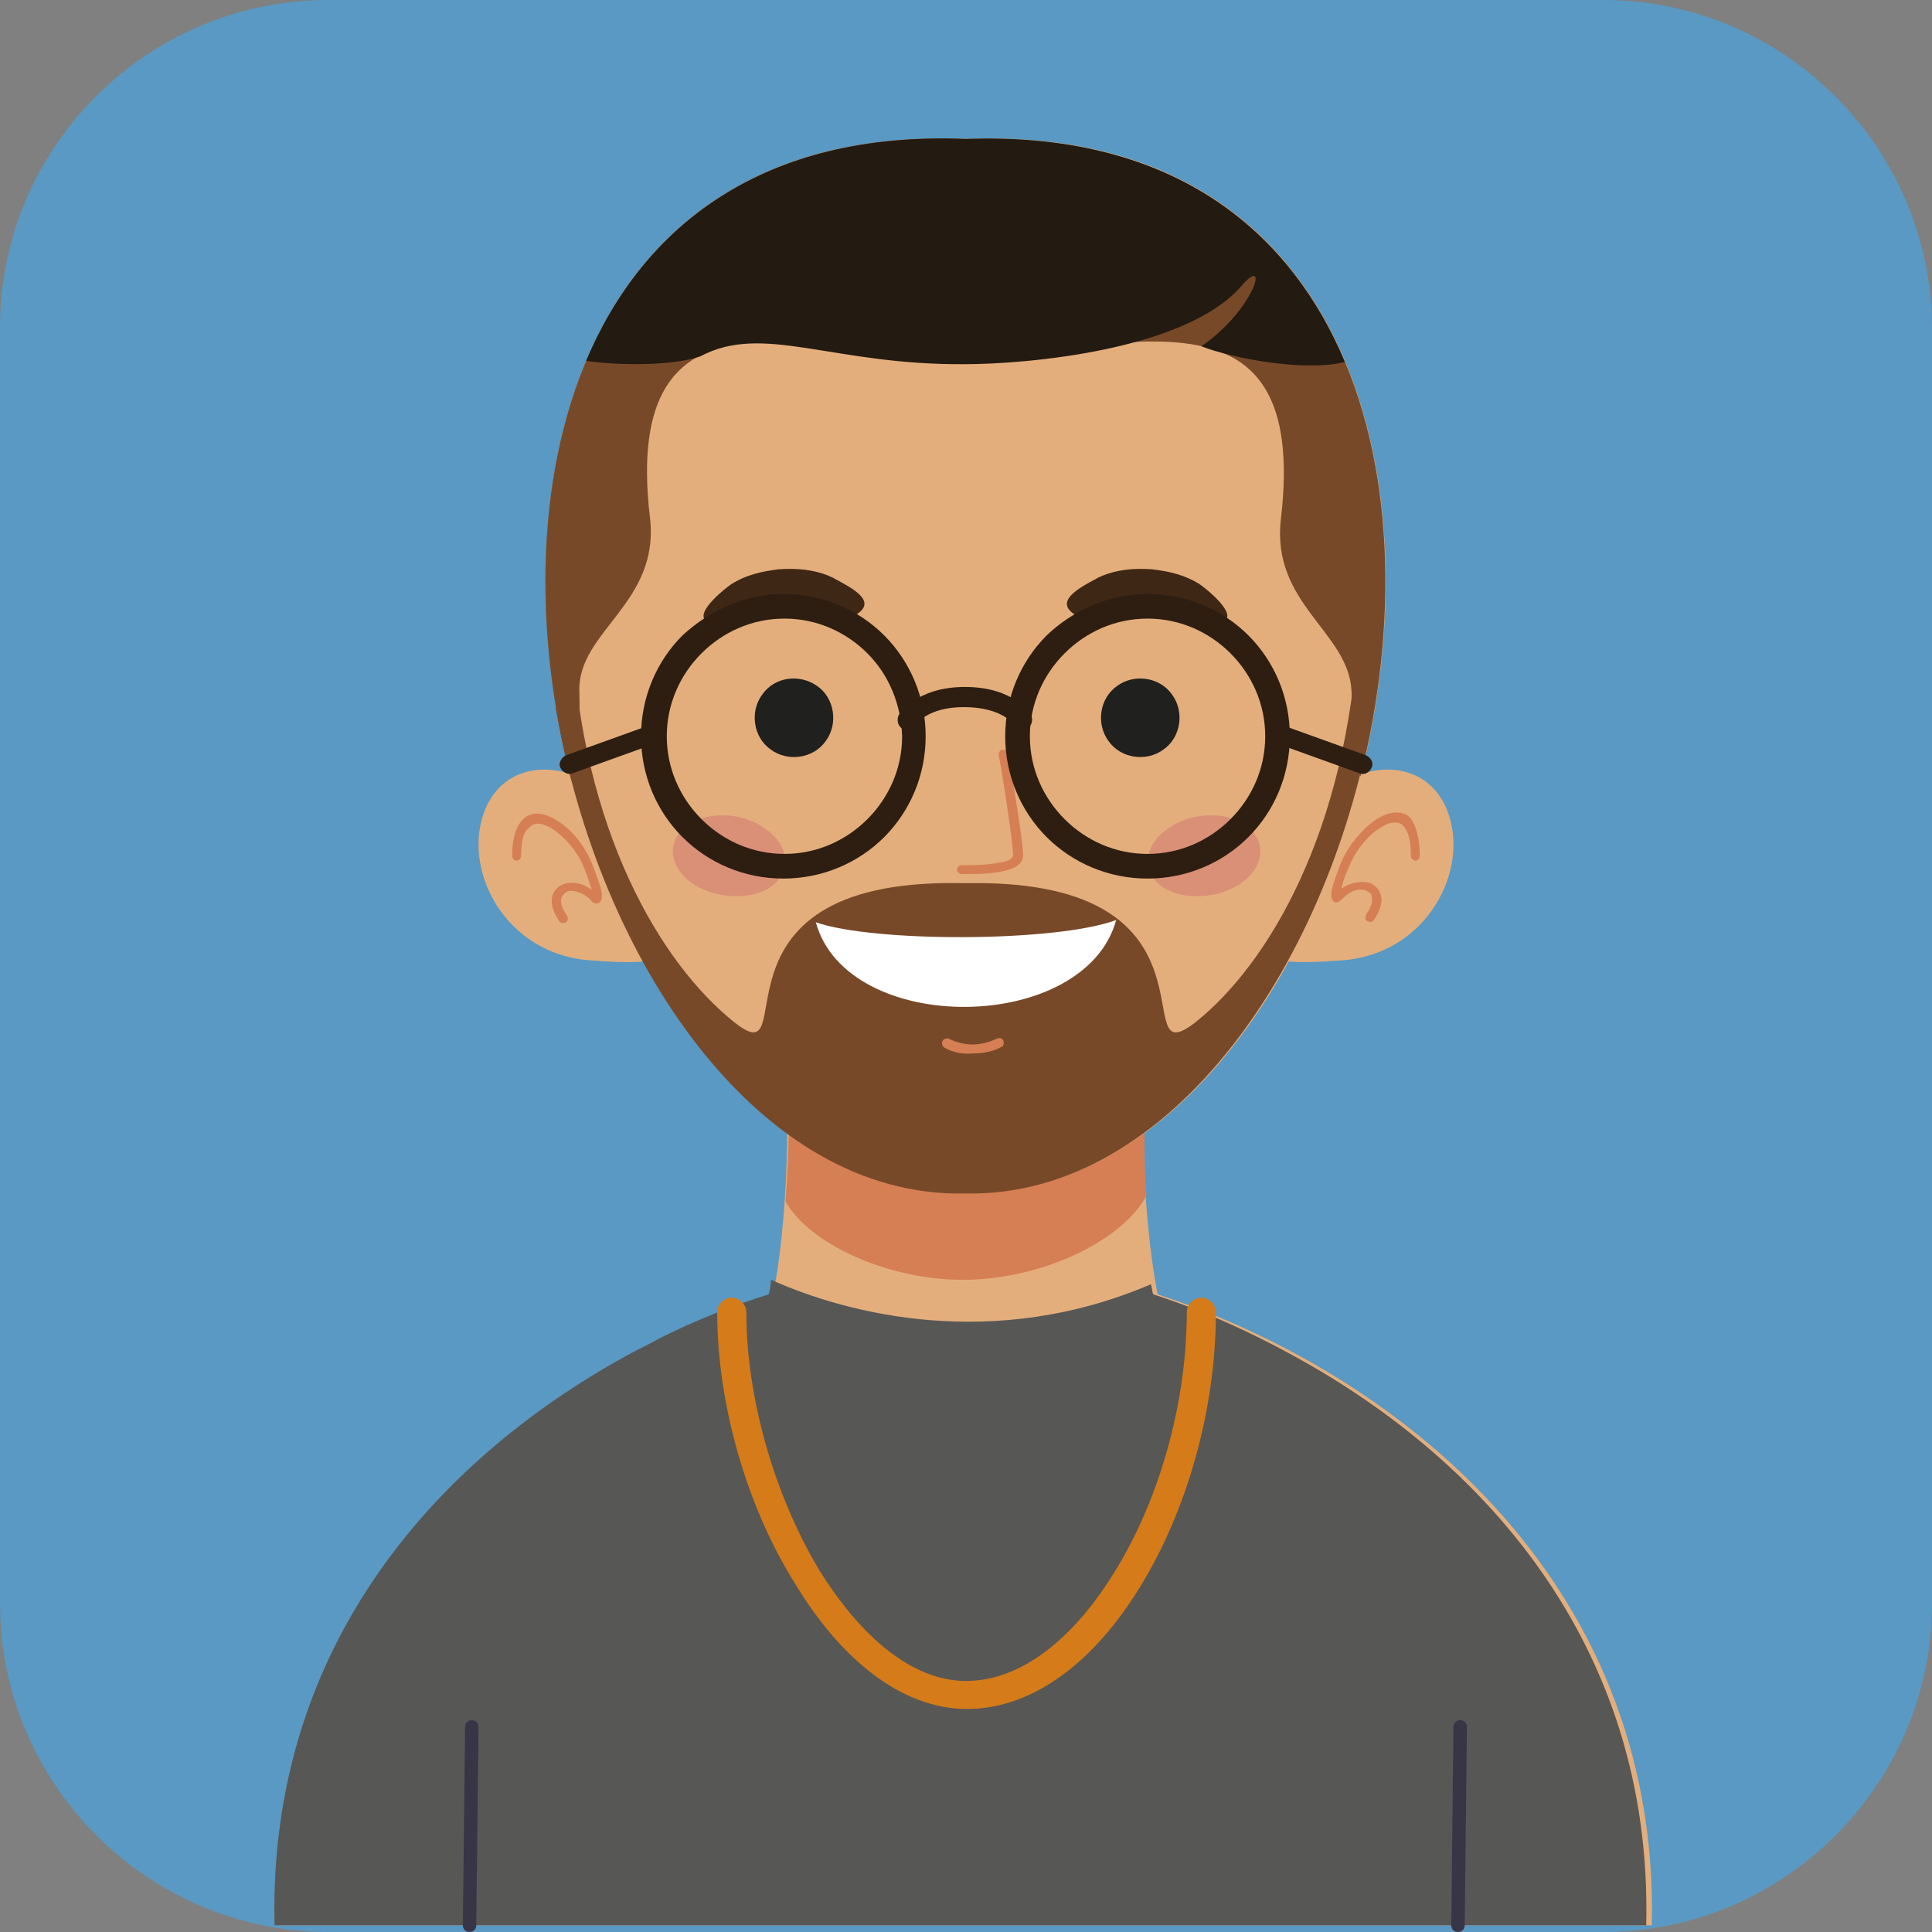 <svg width="48" height="48" viewBox="0 0 48 48" fill="none" xmlns="http://www.w3.org/2000/svg">
<rect x="0" y="0" width="48" height="48" fill="#808080" stroke="none"/>
<path fill-rule="evenodd" clip-rule="evenodd" d="M8.158 0H39.842C44.325 0 48 3.675 48 8.158V39.842C48 44.325 44.325 48 39.842 48H8.158C3.675 48 0 44.325 0 39.842V8.186C-0.028 3.675 3.647 0 8.158 0Z" fill="#5999C3"/>
<path fill-rule="evenodd" clip-rule="evenodd" d="M24 47.833H6.933C6.738 39.118 13.448 34.051 19.211 32.157C19.685 29.735 19.545 26.561 19.545 26.561H23.972H28.399C28.399 26.561 28.288 29.707 28.761 32.157C34.524 34.051 41.234 39.118 41.039 47.833H24Z" fill="#E4AE7C"/>
<path fill-rule="evenodd" clip-rule="evenodd" d="M28.483 29.707C27.926 30.765 26.005 31.768 24 31.796C22.051 31.823 20.074 30.877 19.517 29.847C19.573 29.039 19.601 28.288 19.601 27.703H28.455C28.427 28.26 28.427 28.956 28.483 29.707Z" fill="#D67F54"/>
<path fill-rule="evenodd" clip-rule="evenodd" d="M14.589 19.601C14.562 19.155 12.696 18.598 12.056 20.102C11.443 21.605 12.557 23.721 14.673 23.86C16.789 24.027 16.176 23.666 16.176 23.666L14.589 19.601Z" fill="#E4AE7C"/>
<path fill-rule="evenodd" clip-rule="evenodd" d="M24 47.833H23.36H22.719H22.079H21.439H20.798H20.158H19.517H18.877H18.32H17.68H17.04H16.399H15.814H15.174H14.534H13.893H13.309H12.668H12.028H11.387H10.747H10.107H9.466H8.826H8.186H7.545H6.905H6.821C6.654 40.761 11.026 36.111 15.759 33.577C15.982 33.466 16.204 33.355 16.399 33.243C17.29 32.798 18.209 32.436 19.1 32.157C19.128 32.046 19.155 31.907 19.155 31.795C21.077 32.658 24.696 33.577 28.594 31.907C28.622 31.99 28.622 32.074 28.65 32.157C29.513 32.436 30.404 32.798 31.295 33.243C31.517 33.355 31.74 33.466 31.991 33.605C36.724 36.139 41.067 40.788 40.9 47.833H40.817H40.176H39.536H38.895H38.255H37.81H37.169H36.529H35.889H35.304H34.663H34.023H33.383H32.798H32.158H31.517H30.877H30.237H29.596H28.956H28.316H27.675H27.035H26.394H25.754H25.114H24.473H24Z" fill="#575756"/>
<path fill-rule="evenodd" clip-rule="evenodd" d="M33.411 19.601C33.438 19.155 35.304 18.598 35.944 20.102C36.557 21.605 35.443 23.721 33.327 23.86C31.211 24.027 31.824 23.666 31.824 23.666L33.411 19.601Z" fill="#E4AE7C"/>
<path fill-rule="evenodd" clip-rule="evenodd" d="M24 29.624C13.002 29.875 7.434 2.756 24 3.452C40.538 2.784 34.998 29.902 24 29.624Z" fill="#E4AE7C"/>
<path fill-rule="evenodd" clip-rule="evenodd" d="M35.276 21.271C35.276 21.327 35.22 21.383 35.165 21.383C35.109 21.383 35.053 21.327 35.053 21.271C35.053 20.909 34.998 20.687 34.886 20.547C34.831 20.464 34.747 20.436 34.664 20.436C34.552 20.436 34.441 20.464 34.33 20.547C34.023 20.715 33.689 21.104 33.522 21.522C33.438 21.717 33.355 21.912 33.327 22.079C33.522 21.94 33.717 21.912 33.884 21.912C33.968 21.912 34.079 21.94 34.135 21.995C34.218 22.051 34.274 22.134 34.302 22.218C34.357 22.385 34.302 22.608 34.135 22.858C34.107 22.914 34.023 22.914 33.968 22.886C33.912 22.858 33.912 22.775 33.94 22.719C34.079 22.524 34.107 22.385 34.079 22.274C34.079 22.218 34.051 22.19 33.995 22.162C33.968 22.134 33.912 22.107 33.856 22.107C33.689 22.079 33.522 22.162 33.355 22.329C33.299 22.385 33.272 22.385 33.244 22.413C33.16 22.441 33.104 22.385 33.077 22.302C33.077 22.274 33.077 22.218 33.077 22.162C33.104 21.995 33.216 21.689 33.327 21.411C33.522 20.965 33.884 20.547 34.246 20.325C34.385 20.241 34.552 20.186 34.691 20.186C34.858 20.186 34.998 20.241 35.081 20.38C35.193 20.575 35.276 20.854 35.276 21.271Z" fill="#D67F54"/>
<path fill-rule="evenodd" clip-rule="evenodd" d="M12.947 21.271C12.947 21.327 12.891 21.383 12.835 21.383C12.78 21.383 12.724 21.327 12.724 21.271C12.724 20.854 12.808 20.575 12.947 20.408C13.058 20.269 13.197 20.213 13.337 20.213C13.476 20.213 13.643 20.269 13.782 20.353C14.144 20.547 14.506 20.965 14.701 21.438C14.812 21.717 14.924 22.023 14.951 22.19C14.951 22.246 14.951 22.302 14.951 22.329C14.924 22.413 14.868 22.469 14.784 22.441C14.757 22.441 14.701 22.413 14.673 22.357C14.506 22.19 14.311 22.134 14.172 22.134C14.116 22.134 14.06 22.162 14.033 22.19C14.005 22.218 13.977 22.246 13.949 22.302C13.921 22.413 13.949 22.552 14.088 22.747C14.116 22.803 14.116 22.886 14.06 22.914C14.005 22.942 13.921 22.942 13.893 22.886C13.726 22.636 13.671 22.413 13.726 22.246C13.754 22.162 13.81 22.079 13.893 22.023C13.977 21.967 14.06 21.94 14.144 21.94C14.311 21.912 14.506 21.967 14.701 22.107C14.645 21.94 14.589 21.745 14.506 21.55C14.339 21.132 14.005 20.77 13.698 20.575C13.587 20.52 13.476 20.464 13.364 20.464C13.281 20.464 13.197 20.492 13.142 20.575C13.002 20.659 12.947 20.909 12.947 21.271Z" fill="#D67F54"/>
<path fill-rule="evenodd" clip-rule="evenodd" d="M11.555 42.905C11.555 42.793 11.638 42.738 11.722 42.738C11.833 42.738 11.889 42.821 11.889 42.905L11.833 47.833C11.833 47.944 11.749 48 11.666 48C11.555 48 11.499 47.916 11.499 47.833L11.555 42.905Z" fill="#383546"/>
<path fill-rule="evenodd" clip-rule="evenodd" d="M36.111 42.905C36.111 42.793 36.195 42.738 36.278 42.738C36.39 42.738 36.445 42.821 36.445 42.905L36.39 47.833C36.39 47.944 36.306 48 36.222 48C36.111 48 36.056 47.916 36.056 47.833L36.111 42.905Z" fill="#383546"/>
<path fill-rule="evenodd" clip-rule="evenodd" d="M13.81 17.596C13.949 17.039 14.2 15.369 14.2 15.647C14.45 20.659 16.427 23.944 18.237 25.392C20.019 26.812 17.234 21.856 23.805 21.94C23.861 21.94 23.916 21.94 23.972 21.94C24.028 21.94 24.084 21.94 24.139 21.94C30.682 21.884 27.898 26.812 29.708 25.392C31.517 23.944 33.466 20.659 33.745 15.647C33.745 15.397 33.995 17.039 34.135 17.596C33.104 23.833 29.123 29.763 23.972 29.652C18.821 29.763 14.868 23.833 13.81 17.596Z" fill="#784928"/>
<path fill-rule="evenodd" clip-rule="evenodd" d="M14.2 19.406C14.339 19.016 14.422 18.209 14.394 17.151C14.367 15.675 16.399 14.979 16.148 12.863C15.425 6.71 20.213 8.798 23.972 8.798V3.452C14.45 3.062 12.251 11.916 14.2 19.406Z" fill="#784928"/>
<path fill-rule="evenodd" clip-rule="evenodd" d="M33.8 19.295C33.689 18.877 33.605 18.125 33.578 17.179C33.522 15.703 31.573 15.007 31.824 12.891C32.547 6.738 27.759 8.826 24 8.826V3.48C33.466 3.063 35.694 11.805 33.8 19.295Z" fill="#784928"/>
<path fill-rule="evenodd" clip-rule="evenodd" d="M20.297 17.039C20.742 17.346 20.826 17.986 20.52 18.404C20.214 18.849 19.573 18.933 19.155 18.626C18.71 18.32 18.627 17.68 18.933 17.262C19.239 16.817 19.852 16.733 20.297 17.039Z" fill="#20201E"/>
<path fill-rule="evenodd" clip-rule="evenodd" d="M27.759 17.039C27.313 17.346 27.23 17.986 27.536 18.404C27.842 18.849 28.483 18.933 28.9 18.626C29.346 18.32 29.429 17.68 29.123 17.262C28.817 16.817 28.176 16.733 27.759 17.039Z" fill="#20201E"/>
<path fill-rule="evenodd" clip-rule="evenodd" d="M19.072 20.631C19.629 21.049 19.657 21.689 19.128 22.051C18.599 22.385 17.708 22.329 17.151 21.912C16.594 21.494 16.566 20.854 17.095 20.492C17.624 20.13 18.515 20.186 19.072 20.631Z" fill="#DA9077"/>
<path fill-rule="evenodd" clip-rule="evenodd" d="M28.956 20.631C28.399 21.049 28.371 21.689 28.9 22.051C29.429 22.385 30.32 22.329 30.877 21.912C31.434 21.494 31.462 20.854 30.933 20.492C30.404 20.13 29.513 20.186 28.956 20.631Z" fill="#DA9077"/>
<path fill-rule="evenodd" clip-rule="evenodd" d="M20.715 14.366C20.687 14.338 20.631 14.338 20.603 14.31C20.186 14.143 19.796 14.116 19.35 14.143C18.905 14.199 18.543 14.283 18.181 14.505C18.014 14.617 17.318 15.174 17.513 15.396C17.596 15.424 18.292 15.062 18.487 15.007C18.794 14.923 19.072 14.867 19.406 14.895C19.712 14.923 19.963 14.951 20.241 15.062C20.241 15.062 20.297 15.09 20.325 15.09C20.91 15.368 20.854 15.563 21.244 15.285C21.828 14.951 21.188 14.617 20.715 14.366Z" fill="#3F2716"/>
<path fill-rule="evenodd" clip-rule="evenodd" d="M27.258 14.366C27.285 14.338 27.341 14.338 27.369 14.31C27.787 14.143 28.176 14.116 28.622 14.143C29.067 14.199 29.429 14.283 29.791 14.505C29.958 14.617 30.654 15.174 30.459 15.396C30.376 15.424 29.68 15.062 29.485 15.007C29.179 14.923 28.9 14.867 28.566 14.895C28.26 14.923 28.009 14.951 27.731 15.062C27.731 15.062 27.675 15.09 27.647 15.09C27.063 15.368 27.118 15.563 26.729 15.285C26.172 14.951 26.784 14.617 27.258 14.366Z" fill="#3F2716"/>
<path fill-rule="evenodd" clip-rule="evenodd" d="M23.471 26.032C23.415 26.005 23.387 25.921 23.415 25.866C23.443 25.81 23.527 25.782 23.582 25.81C23.75 25.893 23.944 25.949 24.167 25.949C24.362 25.949 24.585 25.893 24.752 25.81C24.807 25.782 24.891 25.782 24.919 25.838C24.947 25.893 24.947 25.977 24.891 26.005C24.696 26.116 24.445 26.172 24.195 26.172C23.916 26.2 23.666 26.144 23.471 26.032Z" fill="#D67F54"/>
<path fill-rule="evenodd" clip-rule="evenodd" d="M23.889 21.716C23.833 21.716 23.777 21.661 23.777 21.605C23.777 21.549 23.833 21.494 23.889 21.494C24.167 21.494 24.529 21.494 24.779 21.438C25.002 21.41 25.169 21.355 25.169 21.243C25.169 20.909 24.835 18.765 24.807 18.765C24.807 18.709 24.835 18.626 24.919 18.626C24.974 18.626 25.058 18.654 25.058 18.737C25.058 18.737 25.42 20.909 25.42 21.243C25.42 21.494 25.169 21.605 24.835 21.661C24.557 21.716 24.195 21.716 23.889 21.716Z" fill="#D67F54"/>
<path fill-rule="evenodd" clip-rule="evenodd" d="M19.462 14.756C20.436 14.756 21.327 15.146 21.968 15.786C22.608 16.427 22.998 17.318 22.998 18.292C22.998 19.267 22.608 20.157 21.968 20.798C21.327 21.438 20.436 21.828 19.462 21.828C18.487 21.828 17.596 21.438 16.956 20.798C16.316 20.157 15.926 19.267 15.926 18.292C15.926 17.318 16.316 16.427 16.956 15.786C17.624 15.174 18.487 14.756 19.462 14.756ZM21.55 16.232C21.021 15.703 20.297 15.369 19.49 15.369C18.682 15.369 17.958 15.703 17.429 16.232C16.9 16.761 16.566 17.485 16.566 18.292C16.566 19.099 16.9 19.823 17.429 20.352C17.958 20.881 18.682 21.215 19.49 21.215C20.297 21.215 21.021 20.881 21.55 20.352C22.079 19.823 22.413 19.099 22.413 18.292C22.385 17.485 22.079 16.761 21.55 16.232Z" fill="#2E1E11"/>
<path fill-rule="evenodd" clip-rule="evenodd" d="M28.51 14.756C29.485 14.756 30.376 15.146 31.016 15.786C31.657 16.427 32.046 17.318 32.046 18.292C32.046 19.267 31.657 20.157 31.016 20.798C30.376 21.438 29.485 21.828 28.51 21.828C27.536 21.828 26.645 21.438 26.005 20.798C25.364 20.157 24.974 19.267 24.974 18.292C24.974 17.318 25.364 16.427 26.005 15.786C26.645 15.174 27.536 14.756 28.51 14.756ZM30.571 16.232C30.042 15.703 29.318 15.369 28.51 15.369C27.703 15.369 26.979 15.703 26.45 16.232C25.921 16.761 25.587 17.485 25.587 18.292C25.587 19.099 25.921 19.823 26.45 20.352C26.979 20.881 27.703 21.215 28.51 21.215C29.318 21.215 30.042 20.881 30.571 20.352C31.1 19.823 31.434 19.099 31.434 18.292C31.434 17.485 31.1 16.761 30.571 16.232Z" fill="#2E1E11"/>
<path fill-rule="evenodd" clip-rule="evenodd" d="M16.149 18.014C16.26 17.958 16.399 18.042 16.455 18.153C16.511 18.264 16.427 18.404 16.316 18.459L14.227 19.211C14.116 19.267 13.977 19.183 13.921 19.072C13.866 18.96 13.949 18.821 14.06 18.766L16.149 18.014Z" fill="#2E1E11"/>
<path fill-rule="evenodd" clip-rule="evenodd" d="M31.684 18.459C31.573 18.404 31.49 18.292 31.545 18.153C31.601 18.042 31.712 17.958 31.852 18.014L33.94 18.766C34.051 18.821 34.135 18.933 34.079 19.072C34.023 19.183 33.912 19.267 33.773 19.211L31.684 18.459Z" fill="#2E1E11"/>
<path fill-rule="evenodd" clip-rule="evenodd" d="M22.747 18.014C22.692 18.125 22.524 18.153 22.413 18.097C22.302 18.041 22.274 17.874 22.329 17.763C22.329 17.763 22.747 17.067 23.972 17.067C25.225 17.067 25.615 17.763 25.615 17.763C25.671 17.874 25.643 18.014 25.531 18.097C25.42 18.153 25.281 18.125 25.197 18.014C25.197 18.014 24.919 17.568 23.944 17.568C23.026 17.568 22.747 18.014 22.747 18.014Z" fill="#2E1E11"/>
<path fill-rule="evenodd" clip-rule="evenodd" d="M27.731 22.858C26.227 23.415 21.689 23.415 20.269 22.914C21.049 25.754 26.951 25.698 27.731 22.858Z" fill="white"/>
<path fill-rule="evenodd" clip-rule="evenodd" d="M14.562 8.965C15.286 9.076 16.678 9.104 17.401 8.853C18.961 8.018 20.687 9.076 23.972 9.048C25.476 9.048 29.457 8.714 30.849 7.099C31.545 6.292 31.183 7.684 29.847 8.603C30.627 8.909 32.436 9.243 33.411 8.993C31.991 5.624 29.012 3.257 23.972 3.452C18.988 3.257 15.982 5.596 14.562 8.965Z" fill="#231A11"/>
<path fill-rule="evenodd" clip-rule="evenodd" d="M17.819 32.603C17.819 32.408 17.986 32.241 18.181 32.241C18.376 32.241 18.543 32.408 18.543 32.603C18.543 34.774 19.267 37.197 20.353 39.006C21.355 40.621 22.636 41.763 24 41.763C25.392 41.763 26.701 40.677 27.703 39.034C28.789 37.28 29.485 34.886 29.485 32.603C29.485 32.408 29.652 32.241 29.847 32.241C30.042 32.241 30.209 32.408 30.209 32.603C30.209 35.025 29.485 37.531 28.343 39.396C27.23 41.234 25.698 42.459 24.028 42.459C22.385 42.459 20.882 41.206 19.768 39.368C18.571 37.475 17.819 34.914 17.819 32.603Z" fill="#D57B19"/>
</svg>
